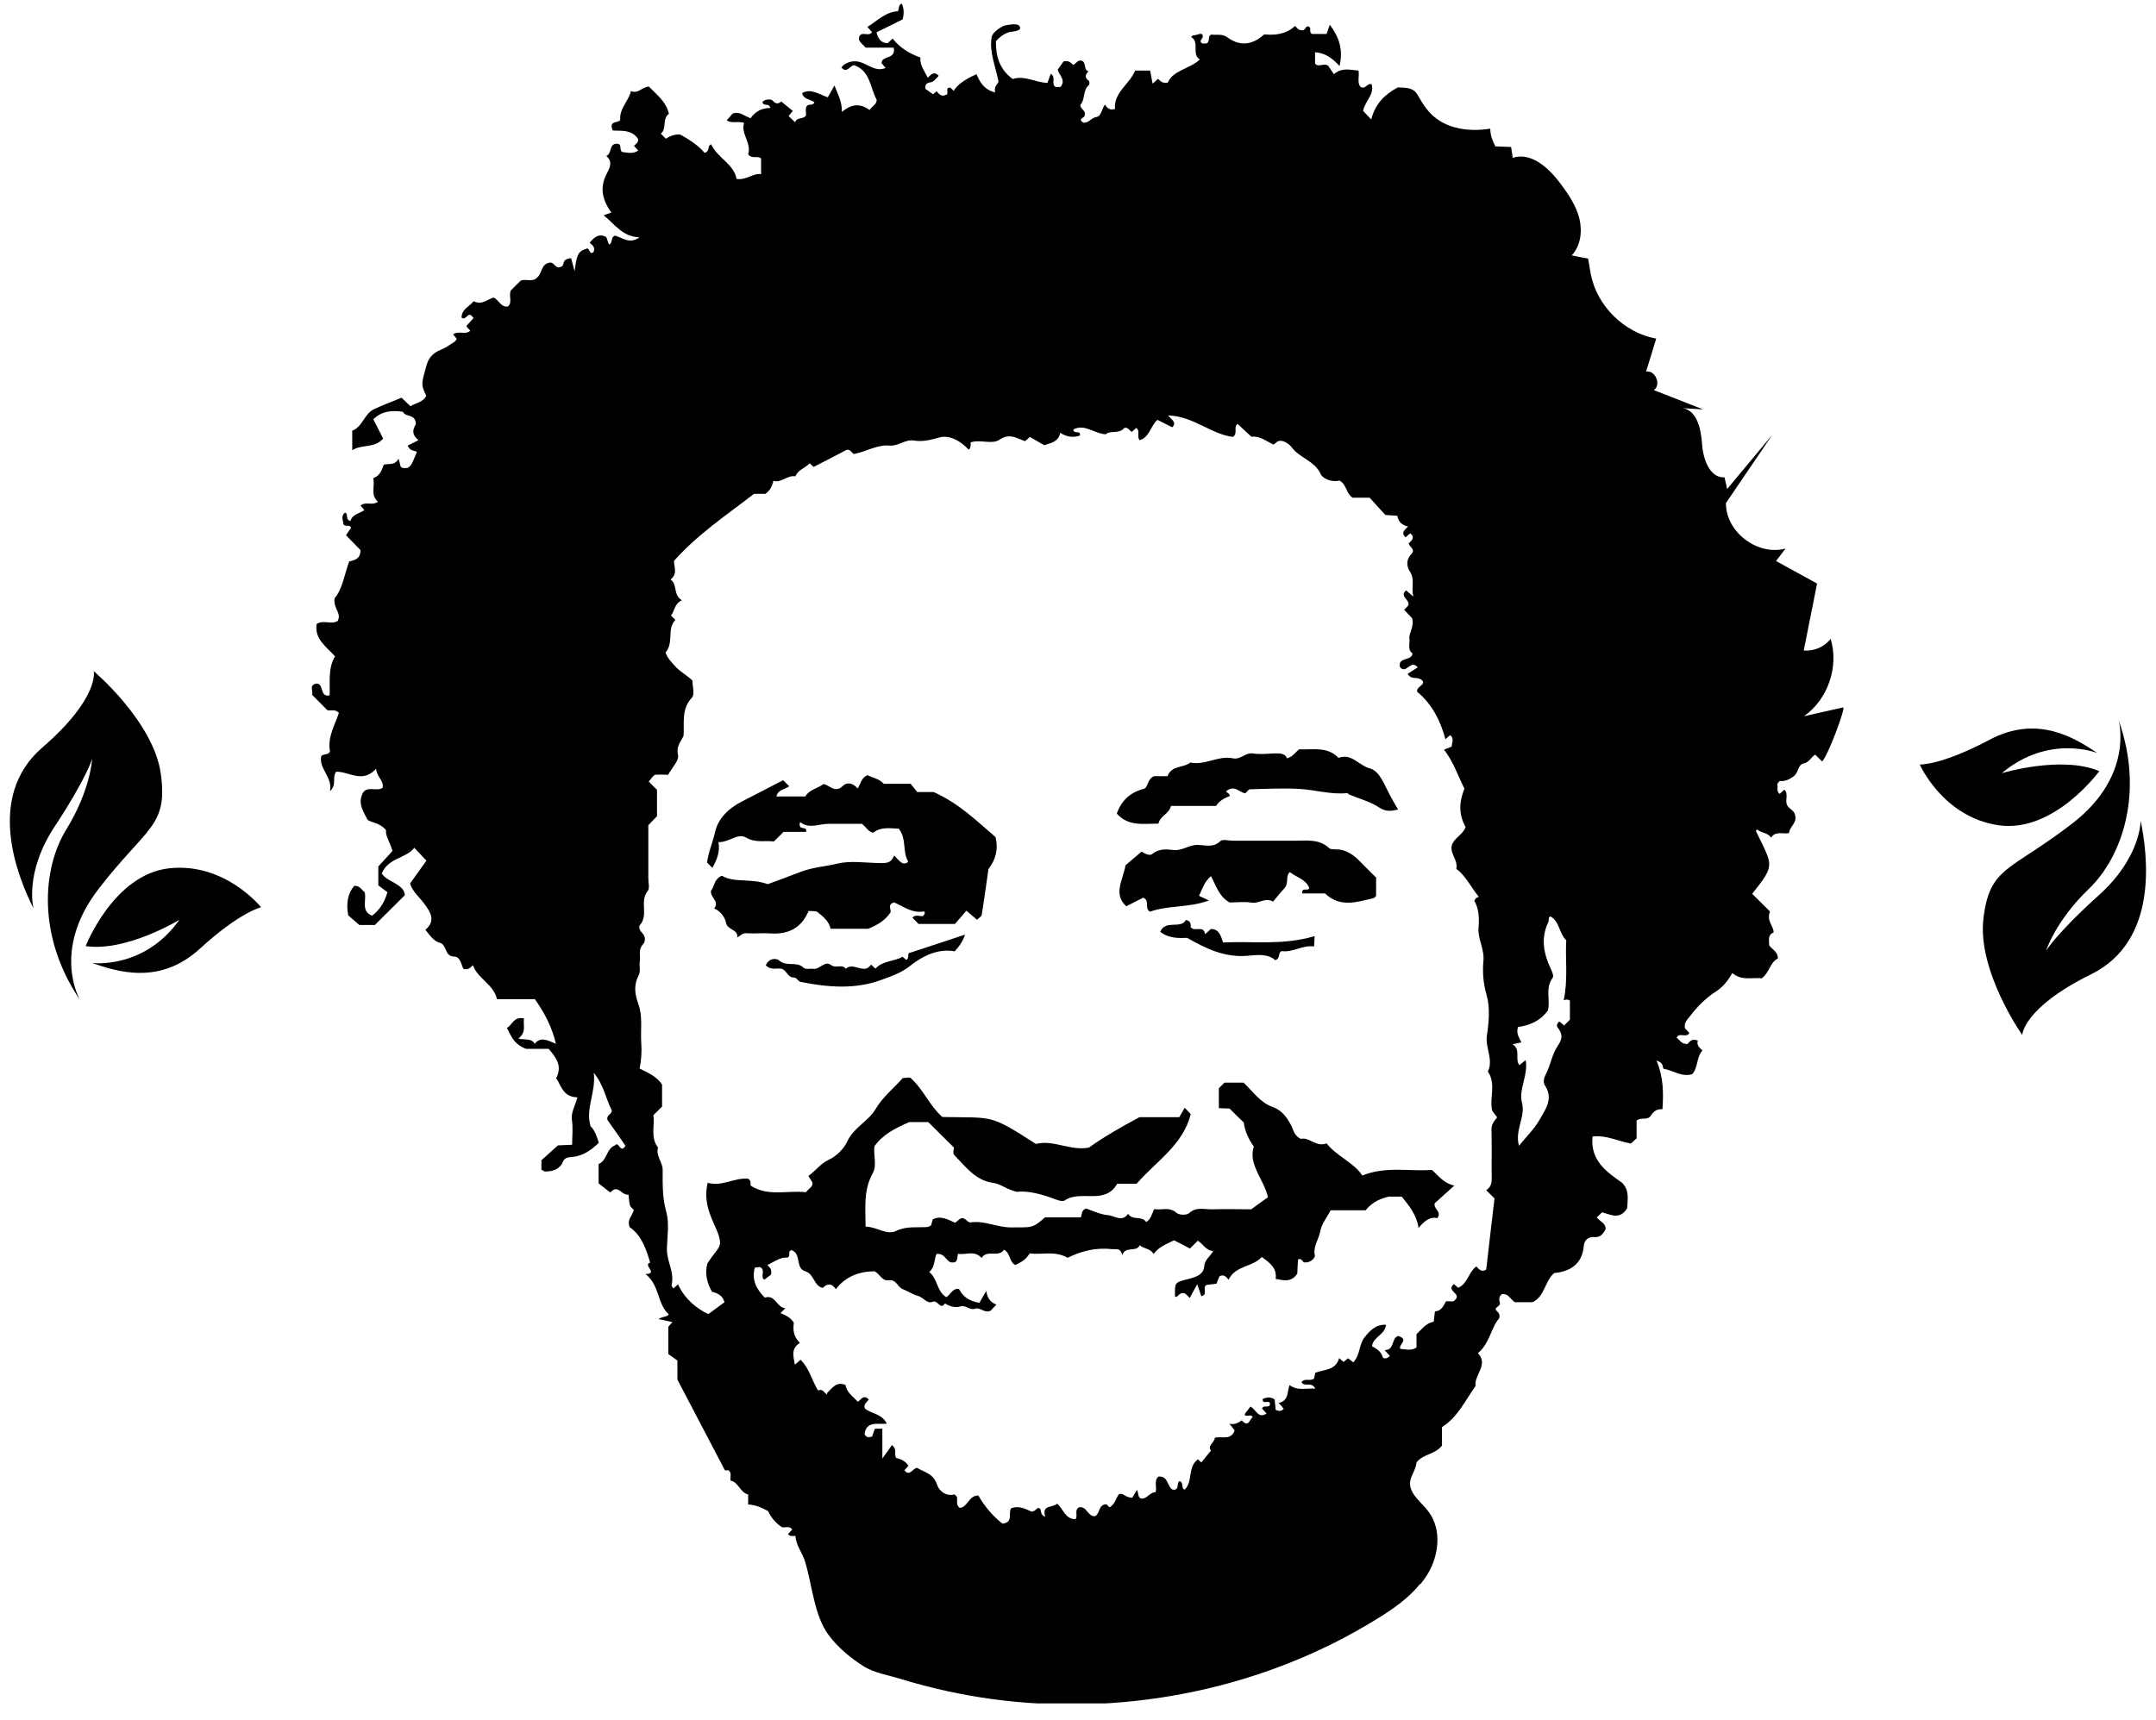<svg width="109" height="87" viewBox="0 0 109 87" fill="none" xmlns="http://www.w3.org/2000/svg">
<g clip-path="url(#clip0_1450_7859)">
<path d="M4.332 47.845C4.332 47.845 5.742 44.215 8.562 43.91C11.382 43.604 13.201 45.882 13.201 45.882C13.201 45.882 12.149 46.106 10.105 47.977C8.061 49.848 5.906 49.126 4.649 48.699C4.649 48.699 7.275 49.045 9.073 46.513C9.073 46.513 6.386 48.15 4.332 47.845Z" fill="black"/>
<path d="M4.741 33.944C4.741 33.944 5.047 35.286 2.145 37.798C-0.767 40.31 0.909 44.377 1.696 45.943C1.696 45.943 1.205 44.154 2.779 41.774C4.352 39.395 4.659 38.378 4.659 38.378C4.659 38.378 4.577 39.964 3.351 41.947C2.125 43.94 1.88 47.377 4.046 50.57C4.046 50.57 2.564 48.079 4.996 44.937C7.428 41.794 8.49 41.805 8.133 39.15C7.775 36.496 4.741 33.944 4.741 33.944Z" fill="black"/>
<path d="M106.14 38.988C106.14 38.988 103.851 42.141 101.042 41.734C98.232 41.327 97.057 38.663 97.057 38.663C97.057 38.663 98.129 38.714 100.582 37.412C103.034 36.11 104.934 37.351 106.038 38.083C106.038 38.083 103.586 37.097 101.205 39.1C101.205 39.1 104.219 38.185 106.14 38.998V38.988Z" fill="black"/>
<path d="M102.237 52.34C102.237 52.34 102.278 50.967 105.721 49.269C109.165 47.571 108.572 43.208 108.225 41.5C108.225 41.5 108.245 43.35 106.12 45.262C103.995 47.174 103.443 48.079 103.443 48.079C103.443 48.079 103.923 46.564 105.609 44.947C107.295 43.33 108.409 40.056 107.111 36.425C107.111 36.425 107.918 39.212 104.771 41.642C101.624 44.072 100.592 43.798 100.275 46.452C99.959 49.106 102.237 52.34 102.237 52.34Z" fill="black"/>
<path d="M71.839 80.081C71.962 79.928 72.074 79.765 72.176 79.603C72.748 78.657 72.891 77.376 72.248 76.481C71.992 76.125 71.635 75.85 71.42 75.484C71.052 74.833 71.553 74.538 71.614 73.959C71.941 73.522 72.554 73.562 72.902 73.105V72.169C73.709 71.661 74.077 70.817 74.598 70.095C74.516 69.535 75.272 69.027 74.72 68.427C75.313 67.949 75.374 67.146 75.793 66.668C75.855 66.434 75.742 66.383 75.63 66.251C75.548 66.098 75.885 66.068 75.824 65.864C75.793 65.742 75.763 65.569 75.916 65.457C76.243 65.376 76.335 65.681 76.58 65.854H77.479C78.102 65.559 78.082 64.817 78.572 64.38C79.38 64.298 79.993 63.942 80.074 62.986C80.095 62.732 80.289 62.529 80.606 62.559C80.912 62.59 81.055 62.386 81.178 62.153C81.178 61.847 80.871 61.766 80.728 61.563C80.81 61.492 80.882 61.41 80.994 61.309C81.413 61.41 81.903 61.725 82.271 61.085C82.271 60.688 82.404 60.21 82.005 59.814C81.219 59.254 80.391 58.695 80.514 57.475C81.219 57.393 81.781 57.709 82.455 57.831C82.496 57.79 82.598 57.699 82.741 57.566V56.671C82.976 56.468 83.293 56.692 83.467 56.407C83.579 56.224 83.753 56.071 84.049 56.092C84.1 55.288 84.11 54.485 83.743 53.631C84.121 53.753 84.039 53.936 84.1 54.048C84.58 54.119 85.009 54.485 85.551 54.322C85.858 53.997 85.755 53.468 86.072 53.122C85.898 52.98 85.766 52.828 85.837 52.624C85.5 52.482 85.388 52.736 85.316 52.797C84.969 52.797 84.918 52.573 84.764 52.482C84.897 52.177 85.265 52.522 85.408 52.238C85.347 52.166 85.265 52.085 85.193 52.004C85.101 51.719 85.367 51.495 85.469 51.353C85.817 50.895 86.256 50.458 86.736 50.153C87.114 49.909 87.349 49.604 87.584 49.207C88.044 49.614 88.596 49.421 89.076 49.472C89.475 49.157 89.495 48.648 89.883 48.475C89.883 48.099 89.577 48.017 89.444 47.804C89.444 47.56 89.352 47.285 89.669 47.153C89.669 46.807 89.291 46.584 89.485 46.096L88.586 45.201C89.761 43.706 89.638 43.818 88.769 42.018C88.8 41.987 88.841 41.947 88.841 41.947C89.045 42.14 89.383 42.099 89.536 42.364C89.761 42.008 90.139 42.191 90.445 42.13C90.476 41.814 90.844 41.621 90.762 41.265C90.742 41.011 90.496 40.93 90.374 40.757C90.2 40.503 90.455 40.167 90.21 39.933C90.129 40.004 90.057 40.075 89.975 40.147C89.791 40.014 89.904 39.811 89.853 39.648C89.904 39.587 89.955 39.486 89.996 39.496C90.261 39.516 90.455 39.425 90.69 39.252C90.936 39.069 90.885 38.672 91.181 38.611C91.477 38.55 91.559 38.286 91.773 38.164L92.121 38.509C92.417 38.215 93.327 35.774 93.183 35.774L91.201 36.221C92.417 35.367 92.979 33.71 92.55 32.306C92.243 32.713 91.702 32.947 91.191 32.896L91.865 29.51L89.791 28.371L90.272 27.74C88.862 28.127 87.247 26.907 87.257 25.442L89.597 21.995L87.319 24.73L87.186 24.14C86.44 24.181 86.103 23.215 86.052 22.473C86.001 21.73 85.817 20.774 85.081 20.642L86.103 20.703C85.275 20.378 84.448 20.052 83.61 19.727C84.008 19.463 83.681 18.7 83.221 18.792L83.732 17.124C82.108 16.829 80.728 15.466 80.422 13.849C80.381 13.595 80.33 13.331 80.289 13.076C80.013 13.026 79.737 12.975 79.461 12.914C79.911 12.436 80.003 11.704 79.85 11.063C79.696 10.422 79.318 9.863 78.93 9.334C78.337 8.531 77.438 7.667 76.478 7.982L76.396 7.433L75.599 7.402C75.446 7.097 75.344 6.843 75.344 6.507C74.179 6.69 72.902 6.507 72.135 5.521C71.502 4.707 71.757 4.423 70.664 4.423C70.02 4.768 69.53 5.236 69.325 6.04C69.111 5.816 69.019 5.714 68.917 5.612C68.988 5.134 69.499 4.789 69.346 4.26C69.111 4.179 69.019 4.575 68.763 4.372C68.61 4.148 68.733 3.884 68.682 3.568C68.283 3.548 67.874 3.385 67.435 3.751C67.343 3.619 67.251 3.477 67.149 3.324C66.934 3.162 66.648 3.436 66.485 3.213V2.643C66.996 2.674 67.353 2.938 67.721 3.335C67.915 2.531 67.711 1.891 67.231 1.25C67.169 1.433 67.118 1.565 67.067 1.718H66.332C66.199 1.646 66.25 1.524 66.24 1.413C66.025 1.148 65.995 1.606 65.831 1.524C65.647 1.555 65.576 1.402 65.473 1.311C65.024 1.738 64.462 1.789 63.91 1.738C63.318 2.287 62.684 2.348 62.071 1.901C61.785 1.687 61.519 1.789 61.243 1.748C61.029 1.819 61.202 2.104 60.998 2.196C60.927 2.196 60.855 2.196 60.773 2.196C60.559 2.013 60.876 1.992 60.794 1.758C60.712 1.636 60.497 1.799 60.303 1.789C60.273 1.819 60.252 1.84 60.221 1.87C60.671 2.135 60.221 2.735 60.661 3.009C60.13 3.497 59.312 3.548 59.036 4.179C58.73 4.229 58.658 4.077 58.546 3.985C58.464 4.057 58.393 4.128 58.27 4.229C58.229 3.996 58.188 3.802 58.147 3.568H57.391C57.105 4.26 56.298 4.677 56.37 5.511C56.124 5.572 56.002 5.511 55.859 5.287C55.705 5.521 55.664 5.887 55.429 5.918C55.164 5.958 55.031 6.243 54.765 6.202C54.428 5.989 54.908 5.958 54.837 5.806C54.908 5.582 54.622 5.531 54.612 5.307C54.878 5.043 54.724 4.575 55.051 4.301C55.092 4.27 55.082 4.118 55.051 4.087C54.816 3.924 54.867 3.772 55.031 3.609C54.765 3.528 54.929 3.192 54.714 3.08C54.489 2.989 54.408 3.223 54.255 3.284C54.152 3.192 54.071 3.05 53.774 3.101C53.733 3.162 53.621 3.314 53.478 3.518C53.498 3.762 53.928 4.036 53.611 4.402H53.376C53.11 4.26 53.417 3.894 53.12 3.731C53.069 3.863 53.028 3.996 52.957 4.189C52.374 4.189 51.812 3.792 51.199 3.996C50.515 3.497 50.341 2.816 50.351 2.084C50.525 1.88 50.791 1.677 51.056 1.616C51.158 1.596 51.772 1.575 51.516 1.291C51.404 1.169 50.923 1.26 50.791 1.291C50.597 1.352 50.178 1.646 50.137 1.86C50.004 2.623 50.321 3.314 50.484 4.138C50.443 4.229 50.239 4.382 50.31 4.677C49.738 4.524 49.534 4.148 49.37 3.751C48.771 4.016 48.386 4.297 48.216 4.596C48.165 4.545 48.114 4.494 48.052 4.433C47.736 4.402 48.022 4.758 47.817 4.799C47.603 4.911 47.48 4.758 47.347 4.616C47.266 4.687 47.194 4.748 47.174 4.768C47.031 4.667 46.888 4.565 46.785 4.494C46.745 4.148 46.98 4.199 47.133 4.138C47.255 4.077 47.347 3.945 47.46 3.833C47.225 3.589 47.072 3.751 46.908 3.935C46.745 3.599 46.499 3.304 46.53 2.907C45.978 2.714 45.498 2.419 45.13 1.952C45.038 2.033 44.967 2.094 44.875 2.185C44.538 2.175 44.395 1.962 44.313 1.636C44.752 1.423 45.181 1.209 45.641 0.975C45.692 0.731 45.723 0.457 45.59 0.182C45.396 0.253 45.478 0.426 45.396 0.569C44.773 0.599 44.364 1.046 43.853 1.362C43.955 1.484 44.027 1.555 44.088 1.626C43.925 1.86 43.638 1.606 43.475 1.789C43.311 2.074 43.577 2.175 43.761 2.409H45.181C45.314 3.029 44.578 2.785 44.568 3.192C44.619 3.253 44.691 3.335 44.773 3.436C44.027 3.762 43.567 2.694 42.668 3.274C42.637 3.304 42.586 3.355 42.535 3.406C42.811 3.741 42.954 3.324 43.179 3.294C44.016 3.589 43.986 4.453 44.323 5.043C44.323 5.297 44.098 5.348 43.965 5.562C43.546 5.257 43.087 5.206 42.566 5.663C42.566 5.124 42.371 4.799 42.188 4.321C42.055 4.555 41.953 4.738 41.85 4.921C41.36 4.748 40.992 4.463 40.553 4.707C40.624 5.043 40.982 5.012 41.176 5.175C41.104 5.338 40.931 5.267 40.818 5.328C40.665 5.49 40.788 5.684 40.737 5.856C40.604 6.04 40.287 5.918 40.195 6.182C40.093 6.08 39.98 5.979 39.868 5.867C39.929 5.795 39.991 5.714 40.083 5.612C39.899 5.46 39.705 5.297 39.5 5.134C39.388 5.226 39.245 5.307 39.061 5.084C39 5.012 38.714 4.992 38.55 5.145C38.571 5.419 38.897 5.175 38.938 5.46C38.519 5.46 38.172 5.643 37.947 5.979C37.62 5.867 37.406 5.612 37.038 5.745C36.966 5.826 36.874 5.938 36.742 6.08C36.977 6.263 37.273 6.111 37.62 6.212C37.436 6.772 38.008 7.229 37.825 7.799C37.998 8.063 38.264 7.85 38.478 8.012V8.806C38.07 8.745 37.743 9.121 37.242 9.05C37.099 8.287 36.272 7.992 35.955 7.3C35.73 7.351 35.934 7.646 35.618 7.728C35.372 7.433 35.015 7.148 34.402 6.812C34.3 6.782 33.962 6.802 33.666 7.016C33.574 6.924 33.502 6.853 33.411 6.762C33.727 6.497 33.462 6.009 33.819 5.755C33.687 5.155 33.216 4.799 32.808 4.382C32.491 4.372 32.266 4.768 31.898 4.606C31.776 5.124 31.306 5.49 31.357 6.06C31.255 6.253 30.754 6.07 30.979 6.599C31.377 6.629 31.878 6.538 32.215 6.965C32.348 7.128 32.195 7.25 32.052 7.372C32.123 7.453 32.184 7.524 32.266 7.616C32.001 7.799 31.725 7.717 31.459 7.687C31.275 7.585 31.49 7.26 31.173 7.27C30.774 7.28 30.958 7.748 30.652 7.89C31.02 8.185 30.795 8.551 30.672 8.785C30.294 9.517 30.468 10.127 30.907 10.748C30.774 10.799 30.642 10.839 30.519 10.89C31.071 11.317 31.459 11.978 32.328 11.999C31.817 12.375 31.449 11.999 31.091 11.917C30.846 12.009 31.009 12.293 30.785 12.365C30.744 12.243 30.693 12.111 30.652 11.988C30.274 11.785 30.039 11.999 29.814 12.273C29.947 12.395 30.11 12.507 30.008 12.741C29.794 12.954 29.794 12.446 29.64 12.588C29.14 12.7 29.15 13.097 29.048 13.717C28.945 13.31 28.884 13.087 28.874 13.056C28.343 13.107 28.578 13.422 28.373 13.483C28.097 13.646 28.026 13.249 27.801 13.28C27.341 13.341 27.413 13.839 27.157 14.032C26.902 14.307 26.565 14.063 26.309 14.205C26.156 14.358 25.993 14.521 25.839 14.673C25.686 14.927 25.931 15.263 25.686 15.497C25.308 15.558 25.236 15.161 24.95 15.049C24.634 15.141 24.348 15.446 23.949 15.232C23.714 15.517 23.326 15.649 23.336 16.066C23.602 16.249 23.643 15.639 23.939 16.087C23.857 16.178 23.714 16.341 23.571 16.493C23.643 16.575 23.704 16.646 23.775 16.727C23.52 16.951 23.183 16.707 22.907 16.91C22.968 16.982 23.019 17.053 23.091 17.134C23.06 17.175 23.04 17.246 22.989 17.276C22.754 17.429 22.529 17.592 22.273 17.693C21.875 17.856 21.66 18.1 21.548 18.527C21.303 19.432 21.272 19.422 21.548 20.012C21.405 20.337 21.037 20.368 20.751 20.541C20.639 20.439 20.485 20.286 20.301 20.113C19.842 20.307 19.351 20.48 18.891 20.703C18.411 20.937 18.329 21.588 17.808 21.781V22.768C18.299 22.452 18.942 22.686 19.372 22.178C19.208 21.863 19.034 21.527 18.871 21.202C19.32 20.774 19.831 20.744 20.373 20.825C20.506 21.12 20.996 20.907 21.027 21.436C20.955 21.598 20.71 21.913 21.16 22.259C20.955 22.361 20.761 22.463 20.608 22.534C20.751 22.839 20.935 22.758 21.078 22.859C20.925 23.174 20.843 23.551 20.608 23.663C20.301 23.703 20.25 23.622 20.23 23.5C20.22 23.429 20.199 23.368 20.148 23.195C19.964 23.551 19.668 23.429 19.402 23.5C19.3 23.764 19.229 24.049 18.871 24.181C18.963 24.598 18.718 25.035 19.106 25.371C18.82 25.595 18.493 25.34 18.227 25.564C18.288 25.645 18.36 25.717 18.421 25.798C18.166 25.971 17.808 26.012 17.716 26.347C17.441 26.286 17.635 25.991 17.441 25.92C17.226 26.093 17.338 26.306 17.369 26.51C17.451 26.673 17.675 26.49 17.747 26.693C17.686 26.785 17.604 26.896 17.492 27.069C17.747 27.323 17.992 27.578 18.227 27.822C18.227 28.239 17.962 28.33 17.655 28.391C17.41 29.052 17.318 29.784 16.919 30.252C16.827 30.75 17.287 31.005 17.073 31.401C16.756 31.605 16.357 31.33 16.01 31.554C15.887 32.306 16.48 32.693 16.94 33.191C16.572 33.801 16.695 34.493 16.664 35.164C16.133 35.286 16.409 34.523 15.969 34.574C15.601 34.666 15.857 34.95 15.775 35.133C16.041 35.398 16.296 35.662 16.552 35.916C16.735 35.957 16.93 35.845 17.134 36.048C16.93 36.669 16.541 37.299 16.684 38.001C16.592 38.194 16.409 38.103 16.245 38.225C16.092 38.865 16.827 39.282 16.684 40.014C17.042 39.669 16.776 39.343 16.991 39.028C17.624 38.998 18.319 39.648 19.014 38.876C19.055 39.313 19.423 39.475 19.341 39.842C19.014 40.065 18.452 39.648 18.278 40.258C18.145 40.625 18.319 40.98 18.585 41.459C18.748 41.601 19.188 41.591 19.515 41.977C19.474 42.282 19.729 42.597 19.842 43.035C19.607 43.289 19.372 43.553 19.126 43.818V44.774C19.259 44.875 19.433 45.008 19.586 45.119C19.443 45.628 19.198 46.014 18.81 46.309C18.217 46.065 18.554 45.506 18.432 45.109C18.278 45.018 18.227 44.794 17.91 44.794C17.584 45.18 17.492 45.669 17.604 46.289C17.737 46.401 17.931 46.574 18.166 46.777H18.953C19.453 46.279 19.954 45.78 20.465 45.272C20.465 44.967 20.169 44.784 19.944 44.652C19.699 44.509 19.453 44.407 19.3 44.174C19.627 43.37 20.547 43.411 20.945 42.872C21.129 43.065 21.313 43.258 21.558 43.523C21.323 43.858 21.017 44.285 20.73 44.682C20.863 45.099 21.211 45.374 21.456 45.709C21.732 46.096 22.069 46.543 21.507 47.021C21.742 47.306 21.916 47.59 22.243 47.682C22.611 47.784 22.457 48.353 22.948 48.373C23.305 48.373 23.316 48.831 23.438 49.004C23.724 49.055 23.796 48.902 23.908 48.811C24.153 49.502 24.961 49.777 25.124 50.529H27.045C27.515 51.211 27.893 51.892 28.108 52.787C27.689 52.614 27.331 52.4 27.035 52.787C26.861 52.482 26.514 52.604 26.207 52.522C26.636 52.187 26.432 51.831 26.493 51.505C25.972 51.383 25.901 51.841 25.625 51.983C25.839 52.35 25.931 52.787 26.595 53.041H27.74C28.108 53.478 28.445 53.895 28.118 54.526C28.363 54.861 28.445 55.482 29.191 55.492C29.088 55.919 28.854 56.244 28.915 56.651C28.976 57.038 28.925 57.454 28.925 57.892C28.629 57.902 28.384 57.912 28.21 57.922C27.893 58.207 27.617 58.451 27.372 58.675V59.153C27.444 59.183 27.505 59.244 27.566 59.244C27.965 59.244 28.312 59.122 28.465 58.736C28.557 58.512 28.802 58.522 28.905 58.512C29.456 58.461 29.855 58.197 30.274 57.79C30.172 57.485 30.08 57.16 29.855 56.956C29.589 56.031 30.141 55.238 30.018 54.251C30.539 54.892 30.621 55.553 30.918 56.122C30.989 56.346 30.631 56.366 30.713 56.641C30.999 57.048 31.326 57.505 31.622 57.943C31.357 58.38 31.296 57.678 31.091 57.922C30.642 58.095 30.703 58.685 30.264 58.868V59.844C30.407 59.956 30.611 60.119 30.846 60.302C30.846 60.302 30.928 60.241 31.03 60.159C31.326 60.048 31.469 60.454 31.776 60.414C31.796 60.607 31.806 60.79 31.847 60.953C31.878 61.044 31.98 61.115 32.041 61.187C31.98 61.481 31.674 61.675 31.837 62.061C32.43 62.468 32.665 63.149 32.869 63.851C32.471 63.973 33.319 64.41 32.634 64.43C33.359 64.99 33.216 65.936 33.809 66.464C33.727 66.617 33.543 66.546 33.288 66.708C33.554 66.759 33.778 66.81 33.993 66.861C33.922 66.942 33.86 67.013 33.789 67.095V68.478C33.942 68.59 34.126 68.712 34.248 68.803V69.769C35.107 71.417 35.873 72.881 36.65 74.356C36.69 74.356 36.762 74.356 36.834 74.356C37.017 74.498 36.895 74.701 36.936 74.874C37.344 74.955 37.416 75.484 37.825 75.576V76.084C38.162 76.094 38.489 76.227 38.836 76.42C38.959 76.715 39.204 77.01 39.531 77.233C39.705 77.264 39.909 77.152 40.052 77.345C39.98 77.427 39.909 77.508 39.837 77.579C39.909 77.681 40.021 77.691 40.215 77.671C40.236 78.148 40.573 78.535 40.706 78.982C41.064 80.182 41.166 81.708 41.891 82.684C42.351 83.304 42.984 83.833 43.638 84.25C44.19 84.606 44.895 84.708 45.518 84.901C47.041 85.369 48.604 85.714 50.188 85.928C53.355 86.355 56.584 86.263 59.721 85.674C63.236 85.013 66.628 83.731 69.663 81.84C70.439 81.362 71.206 80.823 71.767 80.132L71.839 80.081ZM76.754 51.933C77.316 51.861 77.867 51.638 78.256 51.099C78.399 50.59 78.102 49.98 78.491 49.462C78.572 49.35 78.47 49.146 78.388 48.963C78.041 48.211 77.888 47.438 78.276 46.635C78.317 46.543 78.256 46.411 78.378 46.34C78.858 46.594 78.807 47.194 79.185 47.55C79.124 48.495 79.288 49.482 79.053 50.6C79.053 50.58 79.226 50.499 79.369 50.6V51.566L79.073 51.861C78.991 51.79 78.92 51.719 78.838 51.658C78.726 51.729 78.685 51.872 78.736 51.943C78.991 52.268 79.022 52.502 78.756 52.889C78.47 53.295 78.399 53.844 78.164 54.302C78.051 54.516 78 54.729 78.113 54.902C78.552 55.573 78.123 56.112 77.826 56.641C77.571 57.088 77.183 57.465 76.794 57.943C76.57 57.149 77.132 56.488 76.948 55.776C76.764 55.065 77.275 54.394 77.132 53.611C76.999 53.722 76.917 53.783 76.815 53.865C76.57 53.56 76.907 53.082 76.468 52.807C76.631 52.777 76.733 52.756 76.917 52.716C76.825 52.492 76.621 52.268 76.754 51.922V51.933ZM41.809 70.522C41.666 70.43 41.585 70.207 41.36 70.318C41.033 69.8 40.92 69.19 40.471 68.763C40.389 68.834 40.318 68.895 40.185 69.017C40.123 68.6 39.96 68.224 40.44 67.908C40.113 67.593 40.083 67.247 40.134 66.891C39.97 66.627 39.725 66.515 39.459 66.403L39.705 66.159C39.245 66.118 39.224 65.457 38.662 65.62C38.243 65.193 37.988 64.715 38.162 64.105C38.264 64.095 38.336 64.085 38.407 64.075C38.744 64.197 38.407 64.573 38.642 64.715C38.785 64.603 38.928 64.502 38.979 64.461C39.041 64.166 38.897 64.085 38.795 63.973C39.132 63.82 39.429 63.566 39.817 63.597C40.001 63.515 39.797 63.281 40.011 63.22C40.532 63.383 40.195 64.135 40.706 64.288C41.176 64.43 41.125 65.02 41.595 65.132C41.789 64.929 42.024 64.858 42.259 65.193C42.76 64.542 43.444 64.298 44.211 64.288C44.486 64.42 44.578 64.796 44.936 64.746C45.314 64.685 45.375 65.091 45.641 65.193C45.897 65.295 46.132 65.457 46.397 65.529C46.673 65.6 46.877 65.956 47.143 65.834C47.419 65.712 47.531 66.281 47.776 65.915C48.011 66.068 48.287 66.149 48.553 66.068C48.839 65.986 49.023 66.281 49.309 66.18C49.554 66.098 49.779 66.434 50.086 66.281C50.178 66.19 50.27 66.078 50.372 65.976C50.137 65.874 49.932 65.732 49.861 65.285C49.708 65.549 49.605 65.732 49.514 65.885C48.972 65.793 48.676 65.559 48.481 65.183C48.165 65.142 48.063 65.447 47.848 65.6C47.358 65.325 47.419 64.685 46.98 64.329C47.276 64.064 47.225 63.688 47.347 63.413C47.776 63.363 47.838 63.8 48.093 63.841C48.43 63.881 48.379 63.658 48.43 63.403C48.819 63.485 49.258 63.2 49.626 63.617C49.892 63.169 50.484 63.617 50.76 63.2C51.087 63.363 51.016 63.8 51.322 63.973C51.669 63.831 51.915 63.634 52.058 63.383C52.65 63.474 53.304 63.23 53.979 63.607C54.633 63.281 55.378 63.078 56.186 63.169C56.4 63.19 56.656 63.078 56.737 63.474C56.911 62.986 57.422 63.352 57.626 62.976C57.82 63.159 58.137 63.119 58.321 63.413C58.587 63.047 58.985 62.915 59.353 62.722C59.629 62.864 59.895 62.997 60.16 63.139C60.293 63.007 60.426 62.875 60.559 62.742C60.824 62.905 60.967 63.251 61.335 63.261C61.202 63.536 60.906 63.678 60.876 64.064C60.835 64.532 60.313 64.614 59.905 64.725C59.394 64.868 59.394 64.878 59.404 65.559C59.455 65.61 59.496 65.59 59.568 65.508C59.608 65.457 59.68 65.427 59.731 65.397C59.915 65.356 59.997 65.488 60.15 65.641C60.252 65.447 60.354 65.254 60.528 64.949C60.651 65.295 60.692 65.427 60.732 65.549C61.09 65.478 60.773 65.132 60.988 64.98C61.141 64.959 61.315 64.939 61.499 64.919C61.55 64.796 61.601 64.664 61.652 64.542C61.867 64.43 61.989 64.563 62.112 64.715C62.469 63.983 63.338 64.085 63.788 63.566C64.217 63.871 64.564 64.135 64.493 64.674C64.901 64.756 65.29 64.858 65.586 64.41C65.596 64.176 65.606 63.932 65.627 63.688C65.831 63.597 65.841 63.851 65.954 63.841C66.26 63.871 66.495 63.607 66.475 63.495C66.373 63.027 66.679 62.671 66.751 62.254C66.812 61.898 67.078 61.583 67.272 61.207H69.039C69.274 60.922 69.571 60.668 70.204 60.515H70.868C71.216 60.953 71.614 61.4 71.716 62.102C71.992 61.766 72.278 61.512 72.667 61.603C72.912 61.258 72.452 61.136 72.534 60.851C72.81 60.597 73.106 60.332 73.525 59.956C72.983 59.834 72.758 59.488 72.391 59.163C71.277 59.254 70.071 58.959 68.876 59.448C68.406 58.756 67.599 58.492 67.067 57.821C66.546 58.034 66.168 57.475 65.77 57.597C65.402 57.414 65.392 57.129 65.279 56.916C65.055 56.499 64.82 56.153 64.339 55.98C63.706 55.756 63.328 55.177 62.868 54.749H61.907C61.795 54.861 61.724 54.932 61.621 55.034V56.041C61.816 56.041 61.989 56.061 62.163 56.061C62.398 56.295 62.633 56.529 62.878 56.763C62.939 57.18 63.093 57.566 63.389 57.983C63.093 58.898 63.89 59.61 64.104 60.546C63.869 60.709 63.634 60.881 63.256 61.156C62.755 61.156 62.01 61.136 61.274 61.156C60.886 61.166 60.487 61.014 60.119 61.349C60.007 61.461 59.608 61.451 59.486 61.339C59.118 61.004 58.72 61.217 58.352 61.146C58.229 61.4 58.188 61.664 57.943 61.797C57.728 61.461 57.238 61.736 57.034 61.38C56.737 61.827 56.349 61.481 56.022 61.451C55.613 61.42 55.225 61.217 54.898 61.115C54.653 61.227 54.714 61.4 54.643 61.563H52.834C52.17 62.142 52.17 62.061 51.108 62.071C50.402 62.071 49.779 61.715 49.074 61.817C48.89 61.847 48.829 61.532 48.553 61.624C48.512 61.654 48.43 61.725 48.287 61.837C47.96 61.695 47.582 61.451 47.153 61.664C47.123 61.766 47.102 61.868 47.072 61.969C47.01 62 46.949 62.041 46.888 62.051C46.356 62.092 45.835 61.99 45.294 62.254C44.824 62.478 44.343 62.041 43.761 62.031C43.761 61.115 43.638 60.21 44.119 59.336C44.354 58.919 44.139 58.4 44.211 57.963C44.64 57.373 45.243 57.058 45.978 56.743H46.928C47.347 57.16 47.766 57.577 48.226 58.034C48.226 58.105 48.165 58.319 48.226 58.39C48.798 58.98 49.309 59.692 50.188 59.814C50.617 59.875 50.872 60.149 51.404 60.271C51.996 60.2 52.712 60.404 53.406 60.668C53.539 60.719 53.733 60.77 53.825 60.709C54.633 60.149 55.859 60.963 56.482 59.864H57.463C58.444 58.726 59.792 57.932 60.201 56.346C60.16 56.295 60.058 56.194 59.895 56.021C59.782 56.214 59.68 56.387 59.619 56.498H57.606C56.656 57.007 55.807 57.495 55.051 58.034C54.101 58.217 53.253 57.617 52.374 57.851C50.004 56.326 50.249 56.539 47.644 56.488C46.99 55.919 46.683 55.085 46.039 54.516C45.978 54.465 45.825 54.516 45.641 54.516C45.202 55.024 44.64 55.451 44.262 56.092C43.894 56.712 43.158 57.017 42.831 57.729C42.657 58.105 42.279 58.481 41.891 58.654C41.462 58.858 41.237 59.214 40.869 59.468C40.941 59.58 41.002 59.692 41.074 59.793C41.115 60.027 40.89 60.088 40.747 60.292C39.837 60.18 38.846 60.536 37.947 59.956C37.937 59.824 37.978 59.702 37.825 59.61C37.14 59.539 36.486 60.027 35.781 59.814C35.587 60.597 35.801 61.237 36.077 61.847C36.68 63.169 36.374 62.915 35.761 63.902C35.628 64.41 35.74 64.878 35.996 65.325C36.282 65.397 36.527 65.508 36.629 65.854C36.384 66.037 36.129 66.22 35.812 66.454C35.219 66.18 34.616 65.691 34.279 64.949C34.197 65.02 34.126 65.091 34.044 65.163C34.013 65.102 33.932 65.03 33.952 64.98C34.116 64.349 33.707 63.79 33.717 63.18C33.727 62.549 33.85 61.888 33.687 61.298C33.482 60.576 33.502 59.875 33.502 59.163C33.502 58.766 33.145 58.451 33.267 58.034C32.869 57.516 33.114 56.926 33.032 56.397C33.206 56.224 33.329 56.102 33.472 55.96V54.851C33.227 54.455 32.787 54.261 32.338 54.038C32.43 53.57 32.45 53.122 32.419 52.726C32.379 52.085 32.501 51.394 32.276 50.783C32.093 50.275 32.031 49.828 32.276 49.35C32.409 49.106 32.307 48.851 32.348 48.597C32.389 48.323 32.256 48.028 32.501 47.763C32.644 47.611 32.644 47.346 32.46 47.173C32.338 47.051 32.276 46.868 32.348 46.787C32.808 46.279 32.317 45.577 32.746 45.058C32.859 44.926 32.777 44.631 32.777 44.407C32.777 43.523 32.777 42.628 32.777 41.733C32.92 41.581 33.073 41.428 33.216 41.275V39.943L32.797 39.526C32.859 39.455 32.91 39.384 32.971 39.313C33.022 39.262 33.073 39.181 33.135 39.181C33.359 39.16 33.574 39.181 33.778 39.181C33.972 38.825 34.34 38.459 34.279 38.184C34.187 37.777 34.361 37.584 34.555 37.228C34.616 36.628 34.412 35.886 34.984 35.276C35.137 35.113 35.005 34.706 35.005 34.411C34.749 34.167 34.402 33.974 34.187 33.75C34.013 33.557 33.748 33.303 33.646 32.998C34.085 32.499 33.697 31.798 34.146 31.35L33.922 31.127C34.116 30.903 34.075 30.547 34.473 30.354C34.013 30.079 34.269 29.561 33.901 29.306C34.31 29.001 34.024 28.544 34.085 28.351C35.321 26.978 36.731 26.052 38.121 24.974H38.693C38.918 24.822 39.03 24.608 39.102 24.313C39.511 24.446 39.797 24.008 40.215 24.09C40.338 23.754 40.716 23.673 40.931 23.429C41.013 23.5 41.084 23.571 41.135 23.612C41.697 23.327 42.249 23.042 42.811 22.747C42.984 22.717 43.046 22.88 43.158 22.961C43.771 22.859 44.333 22.473 44.977 22.534C45.426 22.575 45.753 22.198 46.223 22.28C46.632 22.351 47.051 22.249 47.48 22.127C48.001 21.974 48.563 22.3 48.972 22.737C49.084 22.666 49.074 22.554 49.074 22.371C49.544 22.208 50.157 22.493 50.525 22.239C51.046 21.883 51.404 22.168 51.823 22.31C51.904 22.239 51.986 22.168 52.068 22.096C52.303 22.229 52.538 22.371 52.793 22.514C53.12 22.402 53.519 22.351 53.6 21.883C53.907 22.096 54.244 22.147 54.602 22.025C54.633 21.72 54.275 21.985 54.265 21.72C54.837 21.415 55.297 21.924 55.91 21.964C56.104 21.741 56.584 21.974 56.84 21.639C57.034 21.598 57.095 21.761 57.218 21.842C57.289 21.781 57.371 21.71 57.442 21.639C57.667 21.791 57.453 22.066 57.616 22.259C58.117 22.117 58.147 21.568 58.515 21.232C58.75 21.344 58.995 21.476 59.261 21.608C59.506 21.375 59.261 21.242 59.047 21.008C60.324 21.039 61.233 21.964 62.337 22.096C62.602 21.893 62.337 21.608 62.572 21.436C62.796 21.649 63.031 21.873 63.266 22.086C63.696 22.035 63.992 22.3 64.39 22.483C64.421 22.463 64.493 22.402 64.595 22.32C64.891 22.208 65.198 22.483 65.3 22.615C65.698 23.164 66.465 23.297 66.771 23.978C66.873 24.201 67.333 24.405 67.721 24.303C68.079 24.486 68.038 24.944 68.385 25.168H69.244C69.52 25.473 69.785 25.768 70.041 26.042C70.296 26.062 70.47 26.073 70.644 26.083C70.695 26.388 70.879 26.561 71.185 26.622C71.062 26.785 70.787 26.907 71.062 27.171C71.134 27.11 71.216 27.039 71.297 26.968C71.553 27.181 71.379 27.334 71.216 27.486C71.267 27.669 71.584 27.781 71.349 28.025C71.073 28.31 71.114 28.656 71.287 28.92C71.543 29.317 71.338 29.683 71.451 30.171C71.246 29.988 71.165 29.927 71.093 29.855C70.715 30.161 71.308 30.323 71.195 30.618C71.144 30.679 71.073 30.761 70.991 30.842C71.134 30.994 71.287 31.147 71.389 31.259C71.522 31.686 71.206 32.022 71.257 32.316C71.287 32.53 71.144 32.866 71.41 33.038C71.389 33.445 70.664 33.201 70.776 33.73C71.083 34.137 71.318 33.313 71.675 33.75C71.502 33.862 71.328 33.974 71.165 34.076C71.359 34.411 71.624 34.188 71.88 34.391C72.145 34.625 71.553 34.727 71.655 34.991C72.401 35.611 72.82 36.435 73.075 37.381C73.157 37.309 73.239 37.248 73.31 37.177C73.535 37.34 73.402 37.553 73.392 37.757C73.259 37.808 73.137 37.859 73.004 37.91C73.474 38.509 73.709 39.231 74.036 39.882C73.77 40.543 73.729 41.174 74.097 41.825C73.974 42.17 73.607 42.333 73.443 42.638C73.208 43.106 73.729 43.441 73.627 43.94C74.077 44.265 74.322 44.794 74.761 45.353C74.761 45.363 74.608 45.374 74.536 45.557C74.761 45.923 74.792 46.411 74.751 46.909C74.7 47.489 75.058 47.997 74.996 48.597C74.945 49.157 74.986 49.706 75.15 50.295C75.344 50.946 75.272 51.699 75.17 52.39C75.088 53.011 75.517 53.59 75.221 54.19C75.64 54.79 75.313 55.471 75.425 56.102C75.446 56.224 75.579 56.336 75.691 56.509C75.497 56.732 75.395 56.895 75.405 57.139C75.425 57.953 75.405 58.766 75.415 59.58C75.415 59.814 75.395 60.017 75.139 60.19C75.303 60.353 75.456 60.505 75.558 60.607C75.415 61.817 75.272 63.017 75.139 64.197C74.925 64.349 74.792 64.217 74.639 64.044C74.24 64.329 74.199 64.929 73.719 65.122C73.658 65.071 73.576 65 73.504 64.939C73.085 65.285 73.882 65.407 73.586 65.712C73.474 65.895 73.28 65.773 73.106 65.813C72.973 66.027 72.881 66.302 72.544 66.322C72.523 66.495 72.503 66.668 72.483 66.841C72.084 66.912 71.88 67.227 71.614 67.471V68.142C71.359 68.325 71.073 68.234 70.797 68.213C70.674 68 71.277 67.735 70.684 67.562C70.327 67.674 70.521 68.284 70 68.274C70.133 68.417 70.194 68.498 70.265 68.569C70.163 68.701 69.949 68.742 69.908 68.63C69.816 68.346 69.612 68.213 69.366 68.081C69.407 67.613 70.02 67.512 70.071 66.993C69.54 66.973 69.244 67.308 68.978 67.644C68.702 67.99 68.774 68.518 68.416 68.895C68.324 68.823 68.253 68.763 68.15 68.691C68.089 68.742 68.007 68.803 67.926 68.874C67.854 68.813 67.772 68.742 67.701 68.681C67.537 69.312 66.924 69.251 66.495 69.424C66.475 69.546 66.444 69.647 66.434 69.718C66.219 69.871 65.954 69.668 65.8 69.901C65.954 70.166 66.311 69.84 66.495 70.227C66.035 70.186 65.616 70.359 65.198 70.044C65.065 70.349 65.177 70.837 64.646 70.949C64.768 71.081 64.84 71.162 64.901 71.244C64.789 71.376 64.656 71.376 64.493 71.295C64.482 71.132 64.462 70.959 64.441 70.776C64.247 70.623 64.043 70.664 63.839 70.745C63.808 71.061 64.176 70.766 64.206 70.979C64.206 71.264 63.869 71.01 63.808 71.234C63.869 71.305 63.941 71.376 64.033 71.488C63.593 71.762 63.501 71.264 63.215 71.132C63.134 71.234 63.052 71.356 62.929 71.508C62.939 71.712 63.266 71.467 63.328 71.671C63.174 71.772 63.123 72.22 62.786 71.834C62.766 71.813 62.5 72.098 62.153 71.996C62.296 72.179 62.357 72.251 62.418 72.332C62.245 72.861 61.764 72.617 61.417 72.708C61.407 72.952 61.019 73.115 61.223 73.359C61.07 73.552 60.896 73.755 60.732 73.959L60.569 73.796C60.027 74.172 60.324 74.925 59.895 75.332C59.69 75.26 59.864 74.976 59.639 74.905C59.455 74.976 59.66 75.393 59.282 75.332C58.995 75.179 59.077 74.63 58.566 74.671C58.321 74.884 58.505 75.2 58.423 75.464C58.127 75.454 57.984 75.83 57.677 75.779C57.504 75.698 57.585 75.515 57.473 75.352C57.371 75.525 57.269 75.698 57.248 75.739C56.86 75.739 56.799 75.464 56.564 75.566C56.41 75.779 56.37 76.074 56.094 76.227C56.043 76.176 55.992 76.125 55.94 76.074C55.522 76.074 55.624 76.532 55.368 76.674C54.99 76.715 54.949 76.145 54.551 76.227C54.295 76.369 54.51 76.633 54.377 76.827C53.846 76.827 53.764 76.308 53.447 76.043C53.222 76.257 52.65 76.084 52.844 76.704C52.579 76.603 52.66 76.42 52.579 76.288C52.395 76.176 52.395 76.45 52.139 76.44C51.894 76.338 51.547 76.115 51.118 76.277C50.954 76.522 51.251 76.999 50.678 77.05C50.208 76.684 49.769 76.176 49.462 75.627C48.972 75.627 48.931 76.216 48.522 76.257C48.308 76.094 48.42 75.891 48.379 75.698C48.339 75.667 48.277 75.566 48.246 75.576C47.787 75.688 47.46 75.362 47.368 75.067C47.194 74.528 46.745 74.457 46.367 74.233C46.142 74.233 46.009 74.701 45.723 74.356C45.794 74.274 45.866 74.203 45.927 74.122C45.784 73.898 45.559 73.786 45.314 73.735C45.171 73.552 45.386 73.278 45.089 73.084C44.977 73.247 44.854 73.42 44.609 73.755V72.251H44.231C44.18 72.403 44.129 72.525 44.088 72.647C43.925 72.698 43.792 72.708 43.71 72.525C43.792 71.834 44.395 72.047 44.834 71.996C44.578 71.468 44.037 71.508 43.72 71.223C43.649 71.01 43.822 70.908 43.925 70.776C43.659 70.501 43.536 70.776 43.373 70.888C43.127 70.623 42.811 70.43 42.749 70.044C42.29 69.84 42.075 70.196 41.82 70.44L41.809 70.522Z" fill="black"/>
<path d="M45.232 43.289C45.508 43.584 45.62 43.737 45.845 43.635C45.865 43.615 45.916 43.574 45.916 43.564C45.61 43.076 45.855 42.435 45.436 41.906C45.007 41.896 44.558 41.794 44.149 42.109C43.904 42.079 43.812 41.845 43.577 41.662C43.056 41.662 42.473 41.662 41.881 41.662C41.39 41.662 40.91 41.937 40.45 41.571C40.317 42.059 40.828 41.723 40.757 42.069H39.612C39.439 42.242 39.306 42.374 39.122 42.557C38.693 42.486 38.223 42.648 37.712 42.354C37.303 42.109 36.853 42.608 36.322 42.587C36.414 43.076 36.24 43.482 36.016 43.889C35.924 43.798 35.842 43.716 35.75 43.625C35.801 43.106 36.036 42.608 36.148 42.089C36.302 41.388 36.843 40.869 37.507 40.533C38.212 40.177 38.897 39.811 39.592 39.455C39.674 39.537 39.755 39.618 39.898 39.761C39.694 39.933 39.316 39.923 39.255 40.279H40.716C40.889 39.944 41.319 39.883 41.635 39.649C41.952 39.71 42.218 40.127 42.606 39.75C42.851 39.516 43.137 39.618 43.362 39.872C43.515 39.638 43.546 39.323 43.863 39.201C44.118 39.343 44.455 39.374 44.68 39.638H46.039C46.141 39.761 46.254 39.903 46.376 40.055H47.204C48.512 40.645 49.401 41.54 50.331 42.333C50.484 42.964 50.331 43.482 49.973 43.95C49.861 44.723 49.758 45.486 49.636 46.258C49.626 46.35 49.482 46.421 49.391 46.513C49.207 46.36 49.033 46.197 48.859 46.055C48.614 46.33 48.41 46.584 48.277 46.726H46.438C46.325 46.614 46.233 46.513 46.131 46.411C46.305 46.197 46.57 46.391 46.683 46.309C46.785 46.187 46.765 46.075 46.683 46.096C46.111 46.187 45.671 45.842 45.212 45.638C44.833 45.72 45.079 46.014 45.017 46.147C44.752 46.543 44.384 46.767 43.893 46.97C43.331 46.97 42.657 46.97 41.993 46.97C41.911 46.594 41.625 46.36 41.349 46.136C41.257 46.055 41.073 46.086 40.879 46.065C40.532 46.919 39.868 47.265 38.958 47.204C38.55 47.174 38.141 47.225 37.732 47.194C37.518 47.184 37.426 47.336 37.272 47.408C37.334 46.98 36.761 47.052 36.7 46.645C36.659 46.411 36.435 46.075 36.108 45.943C36.404 45.547 35.862 45.394 35.954 45.018C36.118 44.886 36.067 44.469 36.496 44.286C37.119 44.662 37.947 44.398 38.815 44.713C39.285 44.54 39.898 44.316 40.501 44.082C41.094 43.859 41.727 43.818 42.33 43.676C42.994 43.513 43.73 43.635 44.445 43.645C44.742 43.645 45.038 43.696 45.201 43.269L45.232 43.289Z" fill="black"/>
<path d="M69.571 44.428V45.303C69.571 45.303 69.489 45.414 69.428 45.425C68.61 45.608 67.772 45.923 66.986 45.181H65.831C65.8 44.835 66.148 45.099 66.189 44.906C66.025 44.469 65.566 44.377 65.208 44.103C64.973 44.306 65.177 44.662 64.932 44.926C64.738 45.13 64.534 45.394 64.36 45.597C63.972 45.364 63.645 45.709 63.277 45.648C62.919 45.587 62.541 45.638 62.163 45.638C61.632 45.343 61.478 44.784 61.223 44.306C60.896 44.581 60.784 44.947 60.62 45.303C60.814 45.394 60.957 45.465 61.121 45.536C60.13 45.913 59.067 45.77 58.137 46.106C57.841 45.923 58.148 45.557 57.8 45.394C57.555 45.516 57.279 45.658 56.942 45.831C56.257 45.211 56.778 44.509 56.901 43.757C57.126 43.564 57.402 43.33 57.718 43.065C57.821 43.126 58.096 43.32 58.27 43.177C58.597 42.913 58.955 42.943 59.302 42.984C59.762 43.045 60.109 42.72 60.549 42.73C60.927 42.73 61.335 42.892 61.693 42.537C61.805 42.425 62.122 42.516 62.347 42.516C63.389 42.516 64.421 42.516 65.463 42.516C66.066 42.516 66.689 42.414 67.2 42.892C67.262 42.953 67.405 42.953 67.507 42.953C68.059 42.943 68.447 43.238 68.794 43.604C69.05 43.869 69.315 44.123 69.591 44.398L69.571 44.428Z" fill="black"/>
<path d="M65.045 38.357C65.361 38.276 65.464 38.062 65.688 37.889C66.332 37.94 67.088 37.717 67.671 38.327C68.325 38.072 68.703 38.713 69.244 38.855C69.745 38.977 69.98 39.669 70.246 40.167C70.378 40.411 70.511 40.655 70.685 40.94C70.348 41.011 70.072 41.072 69.714 40.828C69.265 40.533 68.713 40.391 68.202 40.177C68.171 40.167 68.141 40.106 68.12 40.106C67.282 40.198 66.475 39.933 65.647 39.893C64.83 39.852 64.013 39.893 63.206 39.913C63.124 39.913 63.042 40.045 62.96 40.116C62.654 40.086 62.429 39.669 62 40.005C61.949 40.076 62.143 40.076 62.184 40.249C61.949 40.35 61.663 40.462 61.479 40.757H59.2C59.108 41.164 58.648 41.255 58.567 41.652C57.821 41.652 57.044 41.804 56.462 41.144C56.697 40.472 57.157 40.055 57.862 39.883C58.066 39.74 58.005 39.404 58.342 39.252H59.026C59.231 38.693 59.834 38.845 60.181 38.56C60.917 38.723 61.591 38.194 62.317 38.347C62.725 38.438 62.96 38.042 63.349 38.103C63.675 38.154 64.013 38.123 64.35 38.103C64.646 38.103 64.942 38.052 65.065 38.347L65.045 38.357Z" fill="black"/>
<path d="M38.714 48.821C38.888 48.404 39.296 48.475 39.388 48.567C39.746 48.902 40.257 48.608 40.594 48.913C40.757 49.065 40.941 48.963 41.115 48.994C41.442 49.045 41.697 48.557 42.014 48.801C42.259 48.994 42.576 48.73 42.76 48.994C43.138 48.618 43.69 49.319 44.037 48.78C44.109 48.852 44.191 48.913 44.262 48.984C44.62 48.577 45.182 48.638 45.631 48.384C45.662 48.404 45.733 48.475 45.815 48.546C45.968 48.465 45.887 48.282 45.948 48.201C46.908 47.885 47.848 47.58 48.788 47.265C48.7 47.55 48.526 47.831 48.267 48.109C47.419 47.957 46.643 48.343 45.989 48.862C45.549 49.207 45.079 49.36 44.589 49.543C43.23 50.051 41.851 49.929 40.471 49.655C40.339 49.624 40.298 49.431 40.114 49.431C39.828 49.431 39.766 49.065 39.521 48.994C39.286 48.933 39 49.096 38.724 48.821H38.714Z" fill="black"/>
<path d="M66.464 47.356C66.444 47.641 66.444 47.712 66.434 47.865C65.862 47.773 65.371 48.18 64.799 48.099C64.584 48.18 64.758 48.465 64.472 48.556C64.094 48.221 63.573 48.292 63.072 48.333C61.948 48.434 61.008 47.997 60.017 47.428C59.588 47.448 59.087 47.458 58.658 47.122C58.924 46.482 59.69 47.011 59.956 46.523C60.232 46.584 60.191 46.756 60.201 46.889C60.395 47.153 60.855 46.756 60.926 47.245C61.049 47.133 61.131 47.061 61.213 46.98C61.632 46.98 61.713 47.306 61.836 47.661C63.338 47.59 64.86 47.814 66.444 47.346L66.464 47.356Z" fill="black"/>
</g>
<defs>
<clipPath id="clip0_1450_7859">
<rect width="108" height="86" fill="white" transform="translate(0.5 0.142)"/>
</clipPath>
</defs>
</svg>

